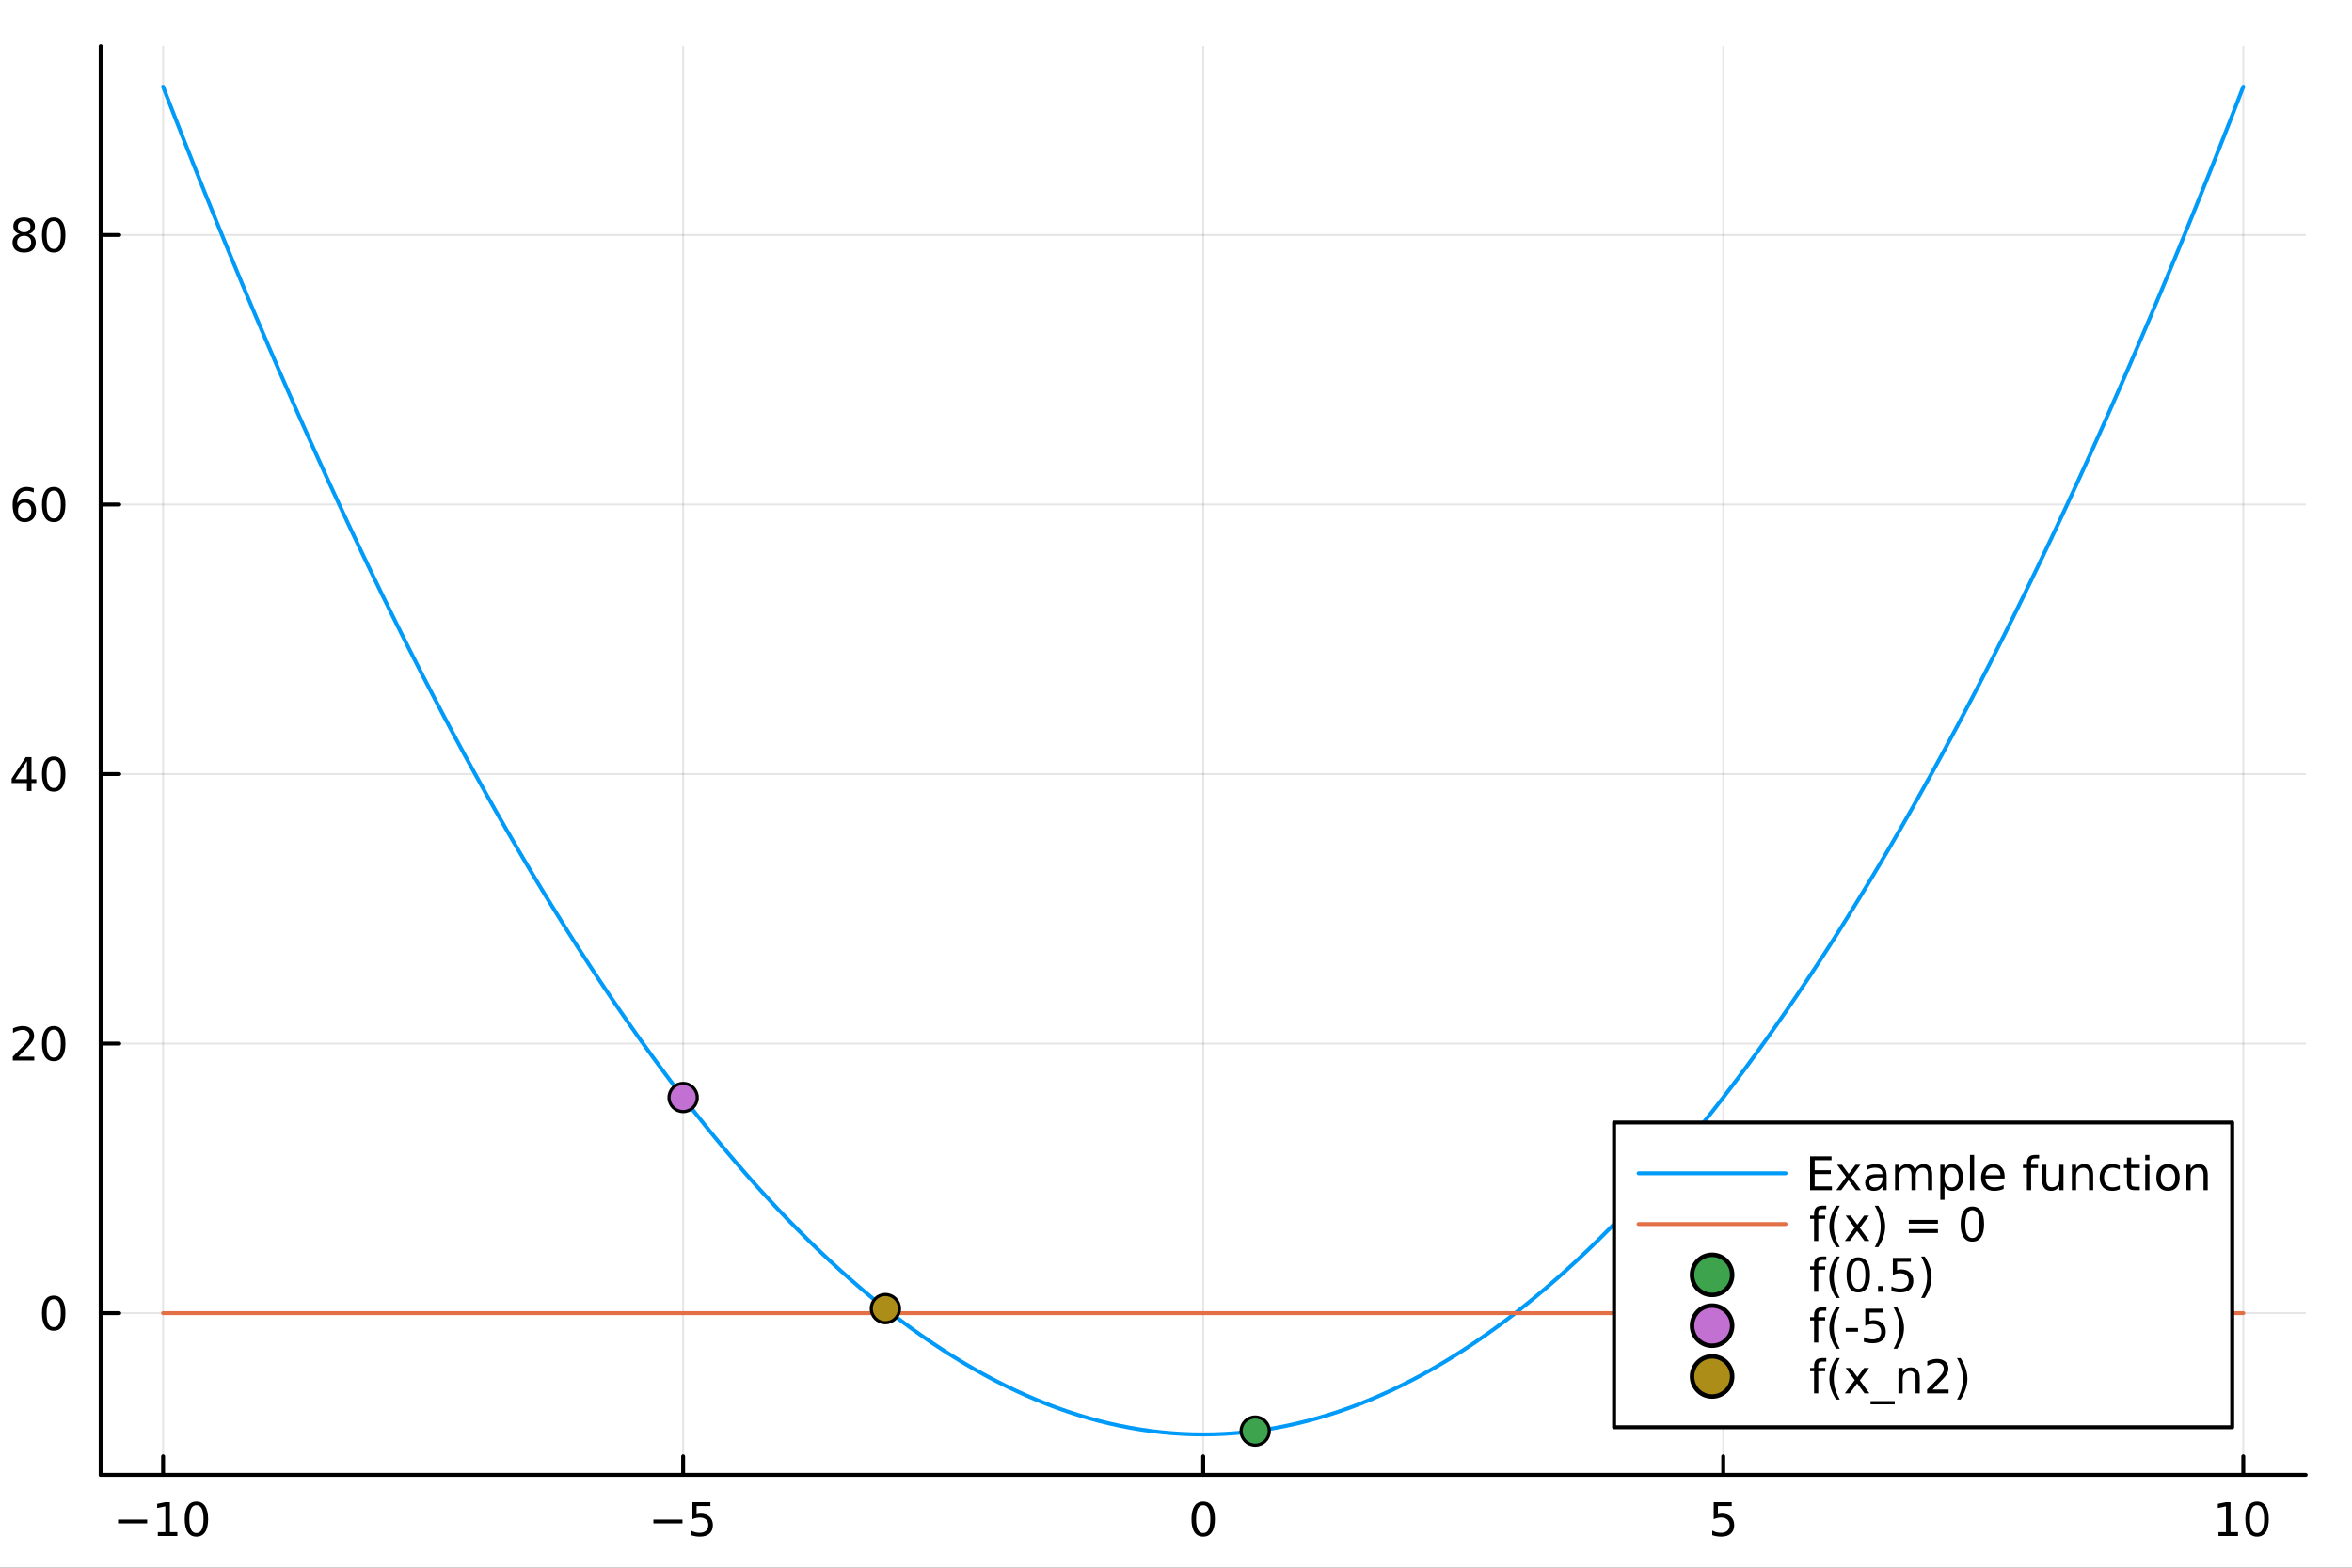 <?xml version="1.0" encoding="utf-8"?>
<svg xmlns="http://www.w3.org/2000/svg" xmlns:xlink="http://www.w3.org/1999/xlink" width="600" height="400" viewBox="0 0 2400 1600">
<rect x="0" y="0" width="2400" height="1600" fill="#333333" stroke="none"/>
<defs>
  <clipPath id="clip300">
    <rect x="0" y="0" width="2400" height="1600"/>
  </clipPath>
</defs>
<path clip-path="url(#clip300)" d="M0 1600 L2400 1600 L2400 0 L0 0  Z" fill="#ffffff" fill-rule="evenodd" fill-opacity="1"/>
<defs>
  <clipPath id="clip301">
    <rect x="480" y="0" width="1681" height="1600"/>
  </clipPath>
</defs>
<path clip-path="url(#clip300)" d="M102.74 1505.26 L2352.76 1505.26 L2352.76 47.244 L102.74 47.244  Z" fill="#ffffff" fill-rule="evenodd" fill-opacity="1"/>
<defs>
  <clipPath id="clip302">
    <rect x="102" y="47" width="2251" height="1459"/>
  </clipPath>
</defs>
<polyline clip-path="url(#clip302)" style="stroke:#000000; stroke-linecap:round; stroke-linejoin:round; stroke-width:2; stroke-opacity:0.1; fill:none" points="166.42,1505.26 166.42,47.244 "/>
<polyline clip-path="url(#clip302)" style="stroke:#000000; stroke-linecap:round; stroke-linejoin:round; stroke-width:2; stroke-opacity:0.1; fill:none" points="697.084,1505.26 697.084,47.244 "/>
<polyline clip-path="url(#clip302)" style="stroke:#000000; stroke-linecap:round; stroke-linejoin:round; stroke-width:2; stroke-opacity:0.1; fill:none" points="1227.75,1505.26 1227.75,47.244 "/>
<polyline clip-path="url(#clip302)" style="stroke:#000000; stroke-linecap:round; stroke-linejoin:round; stroke-width:2; stroke-opacity:0.1; fill:none" points="1758.41,1505.26 1758.41,47.244 "/>
<polyline clip-path="url(#clip302)" style="stroke:#000000; stroke-linecap:round; stroke-linejoin:round; stroke-width:2; stroke-opacity:0.1; fill:none" points="2289.08,1505.26 2289.08,47.244 "/>
<polyline clip-path="url(#clip300)" style="stroke:#000000; stroke-linecap:round; stroke-linejoin:round; stroke-width:4; stroke-opacity:1; fill:none" points="102.74,1505.26 2352.76,1505.26 "/>
<polyline clip-path="url(#clip300)" style="stroke:#000000; stroke-linecap:round; stroke-linejoin:round; stroke-width:4; stroke-opacity:1; fill:none" points="166.42,1505.26 166.42,1486.36 "/>
<polyline clip-path="url(#clip300)" style="stroke:#000000; stroke-linecap:round; stroke-linejoin:round; stroke-width:4; stroke-opacity:1; fill:none" points="697.084,1505.26 697.084,1486.36 "/>
<polyline clip-path="url(#clip300)" style="stroke:#000000; stroke-linecap:round; stroke-linejoin:round; stroke-width:4; stroke-opacity:1; fill:none" points="1227.75,1505.26 1227.75,1486.36 "/>
<polyline clip-path="url(#clip300)" style="stroke:#000000; stroke-linecap:round; stroke-linejoin:round; stroke-width:4; stroke-opacity:1; fill:none" points="1758.41,1505.26 1758.41,1486.36 "/>
<polyline clip-path="url(#clip300)" style="stroke:#000000; stroke-linecap:round; stroke-linejoin:round; stroke-width:4; stroke-opacity:1; fill:none" points="2289.08,1505.26 2289.08,1486.36 "/>
<path clip-path="url(#clip300)" d="M120.483 1550.83 L150.158 1550.83 L150.158 1554.77 L120.483 1554.77 L120.483 1550.83 Z" fill="#000000" fill-rule="nonzero" fill-opacity="1" /><path clip-path="url(#clip300)" d="M161.061 1563.72 L168.7 1563.72 L168.7 1537.36 L160.39 1539.03 L160.39 1534.77 L168.654 1533.1 L173.33 1533.1 L173.33 1563.72 L180.968 1563.72 L180.968 1567.66 L161.061 1567.66 L161.061 1563.72 Z" fill="#000000" fill-rule="nonzero" fill-opacity="1" /><path clip-path="url(#clip300)" d="M200.413 1536.18 Q196.802 1536.18 194.973 1539.74 Q193.167 1543.28 193.167 1550.41 Q193.167 1557.52 194.973 1561.09 Q196.802 1564.63 200.413 1564.63 Q204.047 1564.63 205.853 1561.09 Q207.681 1557.52 207.681 1550.41 Q207.681 1543.28 205.853 1539.74 Q204.047 1536.18 200.413 1536.18 M200.413 1532.47 Q206.223 1532.47 209.278 1537.08 Q212.357 1541.66 212.357 1550.41 Q212.357 1559.14 209.278 1563.75 Q206.223 1568.33 200.413 1568.33 Q194.603 1568.33 191.524 1563.75 Q188.468 1559.14 188.468 1550.41 Q188.468 1541.66 191.524 1537.08 Q194.603 1532.47 200.413 1532.47 Z" fill="#000000" fill-rule="nonzero" fill-opacity="1" /><path clip-path="url(#clip300)" d="M666.725 1550.83 L696.401 1550.83 L696.401 1554.77 L666.725 1554.77 L666.725 1550.83 Z" fill="#000000" fill-rule="nonzero" fill-opacity="1" /><path clip-path="url(#clip300)" d="M706.54 1533.1 L724.896 1533.1 L724.896 1537.04 L710.822 1537.04 L710.822 1545.51 Q711.841 1545.16 712.859 1545 Q713.878 1544.81 714.896 1544.81 Q720.683 1544.81 724.063 1547.98 Q727.443 1551.16 727.443 1556.57 Q727.443 1562.15 723.97 1565.25 Q720.498 1568.33 714.179 1568.33 Q712.003 1568.33 709.734 1567.96 Q707.489 1567.59 705.082 1566.85 L705.082 1562.15 Q707.165 1563.28 709.387 1563.84 Q711.609 1564.4 714.086 1564.4 Q718.091 1564.4 720.429 1562.29 Q722.767 1560.18 722.767 1556.57 Q722.767 1552.96 720.429 1550.85 Q718.091 1548.75 714.086 1548.75 Q712.211 1548.75 710.336 1549.16 Q708.484 1549.58 706.54 1550.46 L706.54 1533.1 Z" fill="#000000" fill-rule="nonzero" fill-opacity="1" /><path clip-path="url(#clip300)" d="M1227.75 1536.18 Q1224.14 1536.18 1222.31 1539.74 Q1220.5 1543.28 1220.5 1550.41 Q1220.5 1557.52 1222.31 1561.09 Q1224.14 1564.63 1227.75 1564.63 Q1231.38 1564.63 1233.19 1561.09 Q1235.02 1557.52 1235.02 1550.41 Q1235.02 1543.28 1233.19 1539.74 Q1231.38 1536.18 1227.75 1536.18 M1227.75 1532.47 Q1233.56 1532.47 1236.61 1537.08 Q1239.69 1541.66 1239.69 1550.41 Q1239.69 1559.14 1236.61 1563.75 Q1233.56 1568.33 1227.75 1568.33 Q1221.94 1568.33 1218.86 1563.75 Q1215.8 1559.14 1215.8 1550.41 Q1215.8 1541.66 1218.86 1537.08 Q1221.94 1532.47 1227.75 1532.47 Z" fill="#000000" fill-rule="nonzero" fill-opacity="1" /><path clip-path="url(#clip300)" d="M1748.69 1533.1 L1767.05 1533.1 L1767.05 1537.04 L1752.97 1537.04 L1752.97 1545.51 Q1753.99 1545.16 1755.01 1545 Q1756.03 1544.81 1757.05 1544.81 Q1762.83 1544.81 1766.21 1547.98 Q1769.59 1551.16 1769.59 1556.57 Q1769.59 1562.15 1766.12 1565.25 Q1762.65 1568.33 1756.33 1568.33 Q1754.15 1568.33 1751.88 1567.96 Q1749.64 1567.59 1747.23 1566.85 L1747.23 1562.15 Q1749.31 1563.28 1751.54 1563.84 Q1753.76 1564.4 1756.24 1564.4 Q1760.24 1564.4 1762.58 1562.29 Q1764.92 1560.18 1764.92 1556.57 Q1764.92 1552.96 1762.58 1550.85 Q1760.24 1548.75 1756.24 1548.75 Q1754.36 1548.75 1752.49 1549.16 Q1750.63 1549.58 1748.69 1550.46 L1748.69 1533.1 Z" fill="#000000" fill-rule="nonzero" fill-opacity="1" /><path clip-path="url(#clip300)" d="M2263.76 1563.72 L2271.4 1563.72 L2271.4 1537.36 L2263.09 1539.03 L2263.09 1534.77 L2271.36 1533.1 L2276.03 1533.1 L2276.03 1563.72 L2283.67 1563.72 L2283.67 1567.66 L2263.76 1567.66 L2263.76 1563.72 Z" fill="#000000" fill-rule="nonzero" fill-opacity="1" /><path clip-path="url(#clip300)" d="M2303.12 1536.18 Q2299.5 1536.18 2297.68 1539.74 Q2295.87 1543.28 2295.87 1550.41 Q2295.87 1557.52 2297.68 1561.09 Q2299.5 1564.63 2303.12 1564.63 Q2306.75 1564.63 2308.56 1561.09 Q2310.38 1557.52 2310.38 1550.41 Q2310.38 1543.28 2308.56 1539.74 Q2306.75 1536.18 2303.12 1536.18 M2303.12 1532.47 Q2308.93 1532.47 2311.98 1537.08 Q2315.06 1541.66 2315.06 1550.41 Q2315.06 1559.14 2311.98 1563.75 Q2308.93 1568.33 2303.12 1568.33 Q2297.31 1568.33 2294.23 1563.75 Q2291.17 1559.14 2291.17 1550.41 Q2291.17 1541.66 2294.23 1537.08 Q2297.31 1532.47 2303.12 1532.47 Z" fill="#000000" fill-rule="nonzero" fill-opacity="1" /><path clip-path="url(#clip300)" d="M1128.52 1614.48 L1115.63 1631.82 L1129.19 1650.12 L1122.28 1650.12 L1111.91 1636.12 L1101.53 1650.12 L1094.63 1650.12 L1108.47 1631.47 L1095.8 1614.48 L1102.71 1614.48 L1112.16 1627.18 L1121.62 1614.48 L1128.52 1614.48 Z" fill="#000000" fill-rule="nonzero" fill-opacity="1" /><path clip-path="url(#clip300)" d="M1153.99 1614.48 L1160.19 1614.48 L1171.33 1644.39 L1182.47 1614.48 L1188.68 1614.48 L1175.31 1650.12 L1167.35 1650.12 L1153.99 1614.48 Z" fill="#000000" fill-rule="nonzero" fill-opacity="1" /><path clip-path="url(#clip300)" d="M1212.96 1632.2 Q1205.87 1632.2 1203.13 1633.83 Q1200.39 1635.45 1200.39 1639.37 Q1200.39 1642.48 1202.43 1644.33 Q1204.5 1646.15 1208.03 1646.15 Q1212.9 1646.15 1215.83 1642.71 Q1218.79 1639.24 1218.79 1633.51 L1218.79 1632.2 L1212.96 1632.2 M1224.64 1629.79 L1224.64 1650.12 L1218.79 1650.12 L1218.79 1644.71 Q1216.78 1647.96 1213.79 1649.52 Q1210.8 1651.05 1206.47 1651.05 Q1201 1651.05 1197.75 1647.99 Q1194.53 1644.9 1194.53 1639.75 Q1194.53 1633.73 1198.55 1630.68 Q1202.59 1627.62 1210.58 1627.62 L1218.79 1627.62 L1218.79 1627.05 Q1218.79 1623.01 1216.11 1620.81 Q1213.47 1618.58 1208.67 1618.58 Q1205.61 1618.58 1202.71 1619.31 Q1199.82 1620.05 1197.14 1621.51 L1197.14 1616.1 Q1200.36 1614.86 1203.38 1614.25 Q1206.41 1613.62 1209.27 1613.62 Q1217.01 1613.62 1220.83 1617.63 Q1224.64 1621.64 1224.64 1629.79 Z" fill="#000000" fill-rule="nonzero" fill-opacity="1" /><path clip-path="url(#clip300)" d="M1236.71 1600.6 L1242.56 1600.6 L1242.56 1650.12 L1236.71 1650.12 L1236.71 1600.6 Z" fill="#000000" fill-rule="nonzero" fill-opacity="1" /><path clip-path="url(#clip300)" d="M1254.21 1636.06 L1254.21 1614.48 L1260.07 1614.48 L1260.07 1635.83 Q1260.07 1640.89 1262.04 1643.44 Q1264.02 1645.95 1267.96 1645.95 Q1272.71 1645.95 1275.44 1642.93 Q1278.21 1639.91 1278.21 1634.69 L1278.21 1614.48 L1284.07 1614.48 L1284.07 1650.12 L1278.21 1650.12 L1278.21 1644.65 Q1276.08 1647.9 1273.25 1649.49 Q1270.45 1651.05 1266.72 1651.05 Q1260.58 1651.05 1257.4 1647.23 Q1254.21 1643.41 1254.21 1636.06 M1268.95 1613.62 L1268.95 1613.62 Z" fill="#000000" fill-rule="nonzero" fill-opacity="1" /><path clip-path="url(#clip300)" d="M1326.62 1630.84 L1326.62 1633.7 L1299.7 1633.7 Q1300.08 1639.75 1303.32 1642.93 Q1306.6 1646.08 1312.43 1646.08 Q1315.8 1646.08 1318.95 1645.25 Q1322.14 1644.43 1325.25 1642.77 L1325.25 1648.31 Q1322.1 1649.65 1318.79 1650.35 Q1315.48 1651.05 1312.08 1651.05 Q1303.55 1651.05 1298.55 1646.08 Q1293.59 1641.12 1293.59 1632.65 Q1293.59 1623.9 1298.3 1618.77 Q1303.04 1613.62 1311.06 1613.62 Q1318.25 1613.62 1322.42 1618.26 Q1326.62 1622.88 1326.62 1630.84 M1320.77 1629.12 Q1320.7 1624.31 1318.06 1621.45 Q1315.45 1618.58 1311.12 1618.58 Q1306.22 1618.58 1303.26 1621.35 Q1300.33 1624.12 1299.89 1629.15 L1320.77 1629.12 Z" fill="#000000" fill-rule="nonzero" fill-opacity="1" /><path clip-path="url(#clip300)" d="M1358.96 1615.53 L1358.96 1621.06 Q1356.48 1619.79 1353.8 1619.15 Q1351.13 1618.52 1348.27 1618.52 Q1343.91 1618.52 1341.71 1619.85 Q1339.55 1621.19 1339.55 1623.87 Q1339.55 1625.9 1341.11 1627.08 Q1342.66 1628.23 1347.38 1629.28 L1349.38 1629.72 Q1355.62 1631.06 1358.23 1633.51 Q1360.87 1635.93 1360.87 1640.29 Q1360.87 1645.25 1356.92 1648.15 Q1353.01 1651.05 1346.13 1651.05 Q1343.27 1651.05 1340.15 1650.47 Q1337.06 1649.93 1333.63 1648.82 L1333.63 1642.77 Q1336.87 1644.46 1340.02 1645.32 Q1343.17 1646.15 1346.26 1646.15 Q1350.4 1646.15 1352.63 1644.74 Q1354.86 1643.31 1354.86 1640.73 Q1354.86 1638.35 1353.23 1637.07 Q1351.64 1635.8 1346.2 1634.62 L1344.16 1634.15 Q1338.72 1633 1336.3 1630.64 Q1333.88 1628.26 1333.88 1624.12 Q1333.88 1619.09 1337.45 1616.35 Q1341.01 1613.62 1347.57 1613.62 Q1350.81 1613.62 1353.68 1614.09 Q1356.54 1614.57 1358.96 1615.53 Z" fill="#000000" fill-rule="nonzero" fill-opacity="1" /><polyline clip-path="url(#clip302)" style="stroke:#000000; stroke-linecap:round; stroke-linejoin:round; stroke-width:2; stroke-opacity:0.1; fill:none" points="102.74,1340.2 2352.76,1340.2 "/>
<polyline clip-path="url(#clip302)" style="stroke:#000000; stroke-linecap:round; stroke-linejoin:round; stroke-width:2; stroke-opacity:0.1; fill:none" points="102.74,1065.1 2352.76,1065.1 "/>
<polyline clip-path="url(#clip302)" style="stroke:#000000; stroke-linecap:round; stroke-linejoin:round; stroke-width:2; stroke-opacity:0.1; fill:none" points="102.74,790.007 2352.76,790.007 "/>
<polyline clip-path="url(#clip302)" style="stroke:#000000; stroke-linecap:round; stroke-linejoin:round; stroke-width:2; stroke-opacity:0.1; fill:none" points="102.74,514.91 2352.76,514.91 "/>
<polyline clip-path="url(#clip302)" style="stroke:#000000; stroke-linecap:round; stroke-linejoin:round; stroke-width:2; stroke-opacity:0.1; fill:none" points="102.74,239.812 2352.76,239.812 "/>
<polyline clip-path="url(#clip300)" style="stroke:#000000; stroke-linecap:round; stroke-linejoin:round; stroke-width:4; stroke-opacity:1; fill:none" points="102.74,1505.26 102.74,47.244 "/>
<polyline clip-path="url(#clip300)" style="stroke:#000000; stroke-linecap:round; stroke-linejoin:round; stroke-width:4; stroke-opacity:1; fill:none" points="102.74,1340.2 121.638,1340.2 "/>
<polyline clip-path="url(#clip300)" style="stroke:#000000; stroke-linecap:round; stroke-linejoin:round; stroke-width:4; stroke-opacity:1; fill:none" points="102.74,1065.1 121.638,1065.1 "/>
<polyline clip-path="url(#clip300)" style="stroke:#000000; stroke-linecap:round; stroke-linejoin:round; stroke-width:4; stroke-opacity:1; fill:none" points="102.74,790.007 121.638,790.007 "/>
<polyline clip-path="url(#clip300)" style="stroke:#000000; stroke-linecap:round; stroke-linejoin:round; stroke-width:4; stroke-opacity:1; fill:none" points="102.74,514.91 121.638,514.91 "/>
<polyline clip-path="url(#clip300)" style="stroke:#000000; stroke-linecap:round; stroke-linejoin:round; stroke-width:4; stroke-opacity:1; fill:none" points="102.74,239.812 121.638,239.812 "/>
<path clip-path="url(#clip300)" d="M54.796 1326 Q51.185 1326 49.356 1329.56 Q47.55 1333.11 47.55 1340.24 Q47.55 1347.34 49.356 1350.91 Q51.185 1354.45 54.796 1354.45 Q58.43 1354.45 60.236 1350.91 Q62.064 1347.34 62.064 1340.24 Q62.064 1333.11 60.236 1329.56 Q58.43 1326 54.796 1326 M54.796 1322.3 Q60.606 1322.3 63.661 1326.9 Q66.74 1331.49 66.74 1340.24 Q66.74 1348.96 63.661 1353.57 Q60.606 1358.15 54.796 1358.15 Q48.986 1358.15 45.907 1353.57 Q42.851 1348.96 42.851 1340.24 Q42.851 1331.49 45.907 1326.9 Q48.986 1322.3 54.796 1322.3 Z" fill="#000000" fill-rule="nonzero" fill-opacity="1" /><path clip-path="url(#clip300)" d="M18.662 1078.45 L34.981 1078.45 L34.981 1082.38 L13.037 1082.38 L13.037 1078.45 Q15.699 1075.69 20.282 1071.06 Q24.889 1066.41 26.069 1065.07 Q28.314 1062.55 29.194 1060.81 Q30.097 1059.05 30.097 1057.36 Q30.097 1054.61 28.152 1052.87 Q26.231 1051.13 23.129 1051.13 Q20.93 1051.13 18.477 1051.9 Q16.046 1052.66 13.268 1054.21 L13.268 1049.49 Q16.092 1048.36 18.546 1047.78 Q21 1047.2 23.037 1047.2 Q28.407 1047.2 31.602 1049.88 Q34.796 1052.57 34.796 1057.06 Q34.796 1059.19 33.986 1061.11 Q33.199 1063.01 31.092 1065.6 Q30.514 1066.27 27.412 1069.49 Q24.31 1072.69 18.662 1078.45 Z" fill="#000000" fill-rule="nonzero" fill-opacity="1" /><path clip-path="url(#clip300)" d="M54.796 1050.9 Q51.185 1050.9 49.356 1054.47 Q47.55 1058.01 47.55 1065.14 Q47.55 1072.25 49.356 1075.81 Q51.185 1079.35 54.796 1079.35 Q58.43 1079.35 60.236 1075.81 Q62.064 1072.25 62.064 1065.14 Q62.064 1058.01 60.236 1054.47 Q58.43 1050.9 54.796 1050.9 M54.796 1047.2 Q60.606 1047.2 63.661 1051.81 Q66.74 1056.39 66.74 1065.14 Q66.74 1073.87 63.661 1078.47 Q60.606 1083.06 54.796 1083.06 Q48.986 1083.06 45.907 1078.47 Q42.851 1073.87 42.851 1065.14 Q42.851 1056.39 45.907 1051.81 Q48.986 1047.2 54.796 1047.2 Z" fill="#000000" fill-rule="nonzero" fill-opacity="1" /><path clip-path="url(#clip300)" d="M27.481 776.801 L15.676 795.25 L27.481 795.25 L27.481 776.801 M26.254 772.727 L32.134 772.727 L32.134 795.25 L37.064 795.25 L37.064 799.139 L32.134 799.139 L32.134 807.287 L27.481 807.287 L27.481 799.139 L11.879 799.139 L11.879 794.625 L26.254 772.727 Z" fill="#000000" fill-rule="nonzero" fill-opacity="1" /><path clip-path="url(#clip300)" d="M54.796 775.806 Q51.185 775.806 49.356 779.37 Q47.55 782.912 47.55 790.042 Q47.55 797.148 49.356 800.713 Q51.185 804.254 54.796 804.254 Q58.43 804.254 60.236 800.713 Q62.064 797.148 62.064 790.042 Q62.064 782.912 60.236 779.37 Q58.43 775.806 54.796 775.806 M54.796 772.102 Q60.606 772.102 63.661 776.708 Q66.74 781.292 66.74 790.042 Q66.74 798.768 63.661 803.375 Q60.606 807.958 54.796 807.958 Q48.986 807.958 45.907 803.375 Q42.851 798.768 42.851 790.042 Q42.851 781.292 45.907 776.708 Q48.986 772.102 54.796 772.102 Z" fill="#000000" fill-rule="nonzero" fill-opacity="1" /><path clip-path="url(#clip300)" d="M25.213 513.046 Q22.064 513.046 20.213 515.199 Q18.384 517.352 18.384 521.102 Q18.384 524.828 20.213 527.004 Q22.064 529.157 25.213 529.157 Q28.361 529.157 30.189 527.004 Q32.041 524.828 32.041 521.102 Q32.041 517.352 30.189 515.199 Q28.361 513.046 25.213 513.046 M34.495 498.393 L34.495 502.653 Q32.736 501.819 30.93 501.38 Q29.148 500.94 27.389 500.94 Q22.759 500.94 20.305 504.065 Q17.875 507.19 17.527 513.509 Q18.893 511.495 20.953 510.43 Q23.014 509.342 25.49 509.342 Q30.699 509.342 33.708 512.514 Q36.74 515.662 36.74 521.102 Q36.74 526.426 33.592 529.643 Q30.444 532.861 25.213 532.861 Q19.217 532.861 16.046 528.278 Q12.875 523.671 12.875 514.944 Q12.875 506.75 16.764 501.889 Q20.652 497.005 27.203 497.005 Q28.963 497.005 30.745 497.352 Q32.55 497.699 34.495 498.393 Z" fill="#000000" fill-rule="nonzero" fill-opacity="1" /><path clip-path="url(#clip300)" d="M54.796 500.708 Q51.185 500.708 49.356 504.273 Q47.55 507.815 47.55 514.944 Q47.55 522.051 49.356 525.615 Q51.185 529.157 54.796 529.157 Q58.43 529.157 60.236 525.615 Q62.064 522.051 62.064 514.944 Q62.064 507.815 60.236 504.273 Q58.43 500.708 54.796 500.708 M54.796 497.005 Q60.606 497.005 63.661 501.611 Q66.74 506.194 66.74 514.944 Q66.74 523.671 63.661 528.278 Q60.606 532.861 54.796 532.861 Q48.986 532.861 45.907 528.278 Q42.851 523.671 42.851 514.944 Q42.851 506.194 45.907 501.611 Q48.986 497.005 54.796 497.005 Z" fill="#000000" fill-rule="nonzero" fill-opacity="1" /><path clip-path="url(#clip300)" d="M24.634 240.68 Q21.301 240.68 19.379 242.463 Q17.481 244.245 17.481 247.37 Q17.481 250.495 19.379 252.277 Q21.301 254.06 24.634 254.06 Q27.967 254.06 29.889 252.277 Q31.81 250.472 31.81 247.37 Q31.81 244.245 29.889 242.463 Q27.99 240.68 24.634 240.68 M19.958 238.69 Q16.949 237.949 15.259 235.889 Q13.592 233.828 13.592 230.866 Q13.592 226.722 16.532 224.315 Q19.495 221.907 24.634 221.907 Q29.796 221.907 32.736 224.315 Q35.675 226.722 35.675 230.866 Q35.675 233.828 33.986 235.889 Q32.319 237.949 29.333 238.69 Q32.713 239.477 34.588 241.768 Q36.486 244.06 36.486 247.37 Q36.486 252.393 33.407 255.078 Q30.352 257.764 24.634 257.764 Q18.916 257.764 15.838 255.078 Q12.782 252.393 12.782 247.37 Q12.782 244.06 14.68 241.768 Q16.578 239.477 19.958 238.69 M18.245 231.305 Q18.245 233.99 19.912 235.495 Q21.602 237 24.634 237 Q27.643 237 29.333 235.495 Q31.046 233.99 31.046 231.305 Q31.046 228.62 29.333 227.116 Q27.643 225.611 24.634 225.611 Q21.602 225.611 19.912 227.116 Q18.245 228.62 18.245 231.305 Z" fill="#000000" fill-rule="nonzero" fill-opacity="1" /><path clip-path="url(#clip300)" d="M54.796 225.611 Q51.185 225.611 49.356 229.176 Q47.55 232.717 47.55 239.847 Q47.55 246.953 49.356 250.518 Q51.185 254.06 54.796 254.06 Q58.43 254.06 60.236 250.518 Q62.064 246.953 62.064 239.847 Q62.064 232.717 60.236 229.176 Q58.43 225.611 54.796 225.611 M54.796 221.907 Q60.606 221.907 63.661 226.514 Q66.74 231.097 66.74 239.847 Q66.74 248.574 63.661 253.18 Q60.606 257.764 54.796 257.764 Q48.986 257.764 45.907 253.18 Q42.851 248.574 42.851 239.847 Q42.851 231.097 45.907 226.514 Q48.986 221.907 54.796 221.907 Z" fill="#000000" fill-rule="nonzero" fill-opacity="1" /><path clip-path="url(#clip300)" d="M-87.902 806.203 L-83.032 806.203 L-83.032 811.804 Q-83.032 814.955 -81.759 816.197 Q-80.486 817.406 -77.176 817.406 L-74.025 817.406 L-74.025 807.762 L-69.473 807.762 L-69.473 817.406 L-38.377 817.406 L-38.377 823.295 L-69.473 823.295 L-69.473 828.896 L-74.025 828.896 L-74.025 823.295 L-76.507 823.295 Q-82.459 823.295 -85.165 820.525 Q-87.902 817.756 -87.902 811.741 L-87.902 806.203 Z" fill="#000000" fill-rule="nonzero" fill-opacity="1" /><path clip-path="url(#clip300)" d="M-87.838 787.233 Q-80.518 791.498 -73.356 793.567 Q-66.195 795.636 -58.842 795.636 Q-51.49 795.636 -44.265 793.567 Q-37.072 791.466 -29.783 787.233 L-29.783 792.325 Q-37.263 797.1 -44.488 799.487 Q-51.713 801.842 -58.842 801.842 Q-65.94 801.842 -73.133 799.487 Q-80.327 797.131 -87.838 792.325 L-87.838 787.233 Z" fill="#000000" fill-rule="nonzero" fill-opacity="1" /><path clip-path="url(#clip300)" d="M-74.025 746.238 L-56.678 759.128 L-38.377 745.569 L-38.377 752.476 L-52.381 762.852 L-38.377 773.228 L-38.377 780.135 L-57.028 766.29 L-74.025 778.957 L-74.025 772.051 L-61.325 762.598 L-74.025 753.144 L-74.025 746.238 Z" fill="#000000" fill-rule="nonzero" fill-opacity="1" /><path clip-path="url(#clip300)" d="M-87.838 738.217 L-87.838 733.124 Q-80.327 728.35 -73.133 725.995 Q-65.94 723.608 -58.842 723.608 Q-51.713 723.608 -44.488 725.995 Q-37.263 728.35 -29.783 733.124 L-29.783 738.217 Q-37.072 733.984 -44.265 731.915 Q-51.49 729.814 -58.842 729.814 Q-66.195 729.814 -73.356 731.915 Q-80.518 733.984 -87.838 738.217 Z" fill="#000000" fill-rule="nonzero" fill-opacity="1" /><polyline clip-path="url(#clip302)" style="stroke:#009af9; stroke-linecap:round; stroke-linejoin:round; stroke-width:4; stroke-opacity:1; fill:none" points="166.42,88.509 177.033,115.881 187.646,142.978 198.26,169.8 208.873,196.347 219.486,222.619 230.1,248.615 240.713,274.337 251.326,299.783 261.939,324.955 272.553,349.851 283.166,374.472 293.779,398.818 304.393,422.889 315.006,446.685 325.619,470.206 336.232,493.452 346.846,516.423 357.459,539.118 368.072,561.539 378.685,583.684 389.299,605.554 399.912,627.149 410.525,648.469 421.139,669.514 431.752,690.284 442.365,710.779 452.978,730.998 463.592,750.943 474.205,770.612 484.818,790.007 495.432,809.126 506.045,827.97 516.658,846.539 527.271,864.833 537.885,882.852 548.498,900.596 559.111,918.065 569.725,935.258 580.338,952.177 590.951,968.82 601.564,985.188 612.178,1001.28 622.791,1017.1 633.404,1032.64 644.018,1047.91 654.631,1062.9 665.244,1077.62 675.857,1092.06 686.471,1106.23 697.084,1120.12 707.697,1133.74 718.311,1147.08 728.924,1160.15 739.537,1172.94 750.15,1185.46 760.764,1197.7 771.377,1209.67 781.99,1221.36 792.603,1232.78 803.217,1243.92 813.83,1254.78 824.443,1265.37 835.057,1275.69 845.67,1285.73 856.283,1295.5 866.896,1304.99 877.51,1314.2 888.123,1323.15 898.736,1331.81 909.35,1340.2 919.963,1348.32 930.576,1356.16 941.189,1363.72 951.803,1371.01 962.416,1378.03 973.029,1384.77 983.643,1391.23 994.256,1397.42 1004.87,1403.34 1015.48,1408.98 1026.1,1414.34 1036.71,1419.43 1047.32,1424.24 1057.94,1428.78 1068.55,1433.05 1079.16,1437.04 1089.78,1440.75 1100.39,1444.19 1111,1447.35 1121.62,1450.24 1132.23,1452.85 1142.84,1455.19 1153.46,1457.26 1164.07,1459.04 1174.68,1460.56 1185.29,1461.79 1195.91,1462.76 1206.52,1463.45 1217.13,1463.86 1227.75,1464 1238.36,1463.86 1248.97,1463.45 1259.59,1462.76 1270.2,1461.79 1280.81,1460.56 1291.43,1459.04 1302.04,1457.26 1312.65,1455.19 1323.27,1452.85 1333.88,1450.24 1344.49,1447.35 1355.11,1444.19 1365.72,1440.75 1376.33,1437.04 1386.95,1433.05 1397.56,1428.78 1408.17,1424.24 1418.79,1419.43 1429.4,1414.34 1440.01,1408.98 1450.63,1403.34 1461.24,1397.42 1471.85,1391.23 1482.47,1384.77 1493.08,1378.03 1503.69,1371.01 1514.31,1363.72 1524.92,1356.16 1535.53,1348.32 1546.15,1340.2 1556.76,1331.81 1567.37,1323.15 1577.99,1314.2 1588.6,1304.99 1599.21,1295.5 1609.83,1285.73 1620.44,1275.69 1631.05,1265.37 1641.67,1254.78 1652.28,1243.92 1662.89,1232.78 1673.51,1221.36 1684.12,1209.67 1694.73,1197.7 1705.35,1185.46 1715.96,1172.94 1726.57,1160.15 1737.19,1147.08 1747.8,1133.74 1758.41,1120.12 1769.03,1106.23 1779.64,1092.06 1790.25,1077.62 1800.87,1062.9 1811.48,1047.91 1822.09,1032.64 1832.71,1017.1 1843.32,1001.28 1853.93,985.188 1864.54,968.82 1875.16,952.177 1885.77,935.258 1896.38,918.065 1907,900.596 1917.61,882.852 1928.22,864.833 1938.84,846.539 1949.45,827.97 1960.06,809.126 1970.68,790.007 1981.29,770.612 1991.9,750.943 2002.52,730.998 2013.13,710.779 2023.74,690.284 2034.36,669.514 2044.97,648.469 2055.58,627.149 2066.2,605.554 2076.81,583.684 2087.42,561.539 2098.04,539.118 2108.65,516.423 2119.26,493.452 2129.88,470.206 2140.49,446.685 2151.1,422.889 2161.72,398.818 2172.33,374.472 2182.94,349.851 2193.56,324.955 2204.17,299.783 2214.78,274.337 2225.4,248.615 2236.01,222.619 2246.62,196.347 2257.24,169.8 2267.85,142.978 2278.46,115.881 2289.08,88.509 "/>
<polyline clip-path="url(#clip302)" style="stroke:#e26f46; stroke-linecap:round; stroke-linejoin:round; stroke-width:4; stroke-opacity:1; fill:none" points="166.42,1340.2 2289.08,1340.2 "/>
<circle clip-path="url(#clip302)" cx="1280.81" cy="1460.56" r="14.4" fill="#3da44d" fill-rule="evenodd" fill-opacity="1" stroke="#000000" stroke-opacity="1" stroke-width="3.2"/>
<circle clip-path="url(#clip302)" cx="697.084" cy="1120.12" r="14.4" fill="#c271d2" fill-rule="evenodd" fill-opacity="1" stroke="#000000" stroke-opacity="1" stroke-width="3.2"/>
<circle clip-path="url(#clip302)" cx="903.453" cy="1335.57" r="14.4" fill="#ac8d18" fill-rule="evenodd" fill-opacity="1" stroke="#000000" stroke-opacity="1" stroke-width="3.2"/>
<path clip-path="url(#clip300)" d="M1647.04 1456.66 L2277.76 1456.66 L2277.76 1145.62 L1647.04 1145.62  Z" fill="#ffffff" fill-rule="evenodd" fill-opacity="1"/>
<polyline clip-path="url(#clip300)" style="stroke:#000000; stroke-linecap:round; stroke-linejoin:round; stroke-width:4; stroke-opacity:1; fill:none" points="1647.04,1456.66 2277.76,1456.66 2277.76,1145.62 1647.04,1145.62 1647.04,1456.66 "/>
<polyline clip-path="url(#clip300)" style="stroke:#009af9; stroke-linecap:round; stroke-linejoin:round; stroke-width:4; stroke-opacity:1; fill:none" points="1672.04,1197.46 1822.04,1197.46 "/>
<path clip-path="url(#clip300)" d="M1847.04 1180.18 L1868.89 1180.18 L1868.89 1184.11 L1851.72 1184.11 L1851.72 1194.35 L1868.17 1194.35 L1868.17 1198.28 L1851.72 1198.28 L1851.72 1210.8 L1869.31 1210.8 L1869.31 1214.74 L1847.04 1214.74 L1847.04 1180.18 Z" fill="#000000" fill-rule="nonzero" fill-opacity="1" /><path clip-path="url(#clip300)" d="M1898.36 1188.81 L1888.98 1201.43 L1898.85 1214.74 L1893.82 1214.74 L1886.28 1204.55 L1878.73 1214.74 L1873.71 1214.74 L1883.78 1201.17 L1874.56 1188.81 L1879.59 1188.81 L1886.46 1198.05 L1893.34 1188.81 L1898.36 1188.81 Z" fill="#000000" fill-rule="nonzero" fill-opacity="1" /><path clip-path="url(#clip300)" d="M1916.65 1201.71 Q1911.48 1201.71 1909.49 1202.89 Q1907.5 1204.07 1907.5 1206.92 Q1907.5 1209.18 1908.98 1210.53 Q1910.49 1211.85 1913.06 1211.85 Q1916.6 1211.85 1918.73 1209.35 Q1920.88 1206.82 1920.88 1202.66 L1920.88 1201.71 L1916.65 1201.71 M1925.14 1199.95 L1925.14 1214.74 L1920.88 1214.74 L1920.88 1210.8 Q1919.42 1213.17 1917.25 1214.3 Q1915.07 1215.41 1911.92 1215.41 Q1907.94 1215.41 1905.58 1213.19 Q1903.24 1210.94 1903.24 1207.19 Q1903.24 1202.82 1906.16 1200.6 Q1909.1 1198.37 1914.91 1198.37 L1920.88 1198.37 L1920.88 1197.96 Q1920.88 1195.02 1918.94 1193.42 Q1917.02 1191.8 1913.52 1191.8 Q1911.3 1191.8 1909.19 1192.33 Q1907.09 1192.86 1905.14 1193.93 L1905.14 1189.99 Q1907.48 1189.09 1909.68 1188.65 Q1911.88 1188.19 1913.96 1188.19 Q1919.59 1188.19 1922.36 1191.11 Q1925.14 1194.02 1925.14 1199.95 Z" fill="#000000" fill-rule="nonzero" fill-opacity="1" /><path clip-path="url(#clip300)" d="M1954.1 1193.79 Q1955.7 1190.92 1957.92 1189.55 Q1960.14 1188.19 1963.15 1188.19 Q1967.2 1188.19 1969.4 1191.04 Q1971.6 1193.86 1971.6 1199.09 L1971.6 1214.74 L1967.32 1214.74 L1967.32 1199.23 Q1967.32 1195.5 1966 1193.7 Q1964.68 1191.89 1961.97 1191.89 Q1958.66 1191.89 1956.74 1194.09 Q1954.82 1196.29 1954.82 1200.09 L1954.82 1214.74 L1950.53 1214.74 L1950.53 1199.23 Q1950.53 1195.48 1949.22 1193.7 Q1947.9 1191.89 1945.14 1191.89 Q1941.88 1191.89 1939.96 1194.11 Q1938.03 1196.31 1938.03 1200.09 L1938.03 1214.74 L1933.75 1214.74 L1933.75 1188.81 L1938.03 1188.81 L1938.03 1192.84 Q1939.49 1190.46 1941.53 1189.32 Q1943.57 1188.19 1946.37 1188.19 Q1949.19 1188.19 1951.16 1189.62 Q1953.15 1191.06 1954.1 1193.79 Z" fill="#000000" fill-rule="nonzero" fill-opacity="1" /><path clip-path="url(#clip300)" d="M1984.21 1210.85 L1984.21 1224.6 L1979.93 1224.6 L1979.93 1188.81 L1984.21 1188.81 L1984.21 1192.75 Q1985.56 1190.43 1987.59 1189.32 Q1989.65 1188.19 1992.5 1188.19 Q1997.22 1188.19 2000.16 1191.94 Q2003.13 1195.69 2003.13 1201.8 Q2003.13 1207.91 2000.16 1211.66 Q1997.22 1215.41 1992.5 1215.41 Q1989.65 1215.41 1987.59 1214.3 Q1985.56 1213.17 1984.21 1210.85 M1998.71 1201.8 Q1998.71 1197.1 1996.76 1194.44 Q1994.84 1191.75 1991.46 1191.75 Q1988.08 1191.75 1986.14 1194.44 Q1984.21 1197.1 1984.21 1201.8 Q1984.21 1206.5 1986.14 1209.18 Q1988.08 1211.85 1991.46 1211.85 Q1994.84 1211.85 1996.76 1209.18 Q1998.71 1206.5 1998.71 1201.8 Z" fill="#000000" fill-rule="nonzero" fill-opacity="1" /><path clip-path="url(#clip300)" d="M2010.19 1178.72 L2014.45 1178.72 L2014.45 1214.74 L2010.19 1214.74 L2010.19 1178.72 Z" fill="#000000" fill-rule="nonzero" fill-opacity="1" /><path clip-path="url(#clip300)" d="M2045.53 1200.71 L2045.53 1202.79 L2025.95 1202.79 Q2026.23 1207.19 2028.59 1209.51 Q2030.97 1211.8 2035.21 1211.8 Q2037.66 1211.8 2039.96 1211.2 Q2042.27 1210.6 2044.54 1209.39 L2044.54 1213.42 Q2042.25 1214.39 2039.84 1214.9 Q2037.43 1215.41 2034.96 1215.41 Q2028.75 1215.41 2025.12 1211.8 Q2021.51 1208.19 2021.51 1202.03 Q2021.51 1195.67 2024.93 1191.94 Q2028.38 1188.19 2034.21 1188.19 Q2039.45 1188.19 2042.48 1191.57 Q2045.53 1194.92 2045.53 1200.71 M2041.27 1199.46 Q2041.23 1195.97 2039.31 1193.88 Q2037.41 1191.8 2034.26 1191.8 Q2030.7 1191.8 2028.54 1193.81 Q2026.41 1195.83 2026.09 1199.48 L2041.27 1199.46 Z" fill="#000000" fill-rule="nonzero" fill-opacity="1" /><path clip-path="url(#clip300)" d="M2080.72 1178.72 L2080.72 1182.26 L2076.65 1182.26 Q2074.35 1182.26 2073.45 1183.19 Q2072.57 1184.11 2072.57 1186.52 L2072.57 1188.81 L2079.58 1188.81 L2079.58 1192.12 L2072.57 1192.12 L2072.57 1214.74 L2068.29 1214.74 L2068.29 1192.12 L2064.21 1192.12 L2064.21 1188.81 L2068.29 1188.81 L2068.29 1187.01 Q2068.29 1182.68 2070.3 1180.71 Q2072.32 1178.72 2076.69 1178.72 L2080.72 1178.72 Z" fill="#000000" fill-rule="nonzero" fill-opacity="1" /><path clip-path="url(#clip300)" d="M2083.84 1204.51 L2083.84 1188.81 L2088.1 1188.81 L2088.1 1204.35 Q2088.1 1208.03 2089.54 1209.88 Q2090.97 1211.71 2093.84 1211.71 Q2097.29 1211.71 2099.28 1209.51 Q2101.3 1207.31 2101.3 1203.51 L2101.3 1188.81 L2105.56 1188.81 L2105.56 1214.74 L2101.3 1214.74 L2101.3 1210.76 Q2099.75 1213.12 2097.69 1214.28 Q2095.65 1215.41 2092.94 1215.41 Q2088.47 1215.41 2086.16 1212.63 Q2083.84 1209.86 2083.84 1204.51 M2094.56 1188.19 L2094.56 1188.19 Z" fill="#000000" fill-rule="nonzero" fill-opacity="1" /><path clip-path="url(#clip300)" d="M2135.88 1199.09 L2135.88 1214.74 L2131.62 1214.74 L2131.62 1199.23 Q2131.62 1195.55 2130.19 1193.72 Q2128.75 1191.89 2125.88 1191.89 Q2122.43 1191.89 2120.44 1194.09 Q2118.45 1196.29 2118.45 1200.09 L2118.45 1214.74 L2114.17 1214.74 L2114.17 1188.81 L2118.45 1188.81 L2118.45 1192.84 Q2119.98 1190.5 2122.04 1189.35 Q2124.12 1188.19 2126.83 1188.19 Q2131.3 1188.19 2133.59 1190.97 Q2135.88 1193.72 2135.88 1199.09 Z" fill="#000000" fill-rule="nonzero" fill-opacity="1" /><path clip-path="url(#clip300)" d="M2163.03 1189.81 L2163.03 1193.79 Q2161.23 1192.79 2159.4 1192.31 Q2157.59 1191.8 2155.74 1191.8 Q2151.6 1191.8 2149.31 1194.44 Q2147.02 1197.05 2147.02 1201.8 Q2147.02 1206.54 2149.31 1209.18 Q2151.6 1211.8 2155.74 1211.8 Q2157.59 1211.8 2159.4 1211.31 Q2161.23 1210.8 2163.03 1209.81 L2163.03 1213.74 Q2161.25 1214.58 2159.33 1214.99 Q2157.43 1215.41 2155.28 1215.41 Q2149.42 1215.41 2145.97 1211.73 Q2142.52 1208.05 2142.52 1201.8 Q2142.52 1195.46 2146 1191.82 Q2149.49 1188.19 2155.56 1188.19 Q2157.52 1188.19 2159.4 1188.61 Q2161.27 1189 2163.03 1189.81 Z" fill="#000000" fill-rule="nonzero" fill-opacity="1" /><path clip-path="url(#clip300)" d="M2174.65 1181.45 L2174.65 1188.81 L2183.43 1188.81 L2183.43 1192.12 L2174.65 1192.12 L2174.65 1206.2 Q2174.65 1209.37 2175.51 1210.27 Q2176.39 1211.17 2179.05 1211.17 L2183.43 1211.17 L2183.43 1214.74 L2179.05 1214.74 Q2174.12 1214.74 2172.25 1212.91 Q2170.37 1211.06 2170.37 1206.2 L2170.37 1192.12 L2167.25 1192.12 L2167.25 1188.81 L2170.37 1188.81 L2170.37 1181.45 L2174.65 1181.45 Z" fill="#000000" fill-rule="nonzero" fill-opacity="1" /><path clip-path="url(#clip300)" d="M2189.03 1188.81 L2193.29 1188.81 L2193.29 1214.74 L2189.03 1214.74 L2189.03 1188.81 M2189.03 1178.72 L2193.29 1178.72 L2193.29 1184.11 L2189.03 1184.11 L2189.03 1178.72 Z" fill="#000000" fill-rule="nonzero" fill-opacity="1" /><path clip-path="url(#clip300)" d="M2212.25 1191.8 Q2208.82 1191.8 2206.83 1194.48 Q2204.84 1197.15 2204.84 1201.8 Q2204.84 1206.45 2206.81 1209.14 Q2208.8 1211.8 2212.25 1211.8 Q2215.65 1211.8 2217.64 1209.11 Q2219.63 1206.43 2219.63 1201.8 Q2219.63 1197.19 2217.64 1194.51 Q2215.65 1191.8 2212.25 1191.8 M2212.25 1188.19 Q2217.8 1188.19 2220.97 1191.8 Q2224.14 1195.41 2224.14 1201.8 Q2224.14 1208.17 2220.97 1211.8 Q2217.8 1215.41 2212.25 1215.41 Q2206.67 1215.41 2203.5 1211.8 Q2200.35 1208.17 2200.35 1201.8 Q2200.35 1195.41 2203.5 1191.8 Q2206.67 1188.19 2212.25 1188.19 Z" fill="#000000" fill-rule="nonzero" fill-opacity="1" /><path clip-path="url(#clip300)" d="M2252.76 1199.09 L2252.76 1214.74 L2248.5 1214.74 L2248.5 1199.23 Q2248.5 1195.55 2247.06 1193.72 Q2245.63 1191.89 2242.76 1191.89 Q2239.31 1191.89 2237.32 1194.09 Q2235.32 1196.29 2235.32 1200.09 L2235.32 1214.74 L2231.04 1214.74 L2231.04 1188.81 L2235.32 1188.81 L2235.32 1192.84 Q2236.85 1190.5 2238.91 1189.35 Q2241 1188.19 2243.7 1188.19 Q2248.17 1188.19 2250.46 1190.97 Q2252.76 1193.72 2252.76 1199.09 Z" fill="#000000" fill-rule="nonzero" fill-opacity="1" /><polyline clip-path="url(#clip300)" style="stroke:#e26f46; stroke-linecap:round; stroke-linejoin:round; stroke-width:4; stroke-opacity:1; fill:none" points="1672.04,1249.3 1822.04,1249.3 "/>
<path clip-path="url(#clip300)" d="M1863.54 1230.56 L1863.54 1234.1 L1859.47 1234.1 Q1857.18 1234.1 1856.28 1235.03 Q1855.4 1235.95 1855.4 1238.36 L1855.4 1240.65 L1862.41 1240.65 L1862.41 1243.96 L1855.4 1243.96 L1855.4 1266.58 L1851.11 1266.58 L1851.11 1243.96 L1847.04 1243.96 L1847.04 1240.65 L1851.11 1240.65 L1851.11 1238.85 Q1851.11 1234.52 1853.13 1232.55 Q1855.14 1230.56 1859.52 1230.56 L1863.54 1230.56 Z" fill="#000000" fill-rule="nonzero" fill-opacity="1" /><path clip-path="url(#clip300)" d="M1877.34 1230.61 Q1874.24 1235.93 1872.73 1241.14 Q1871.23 1246.35 1871.23 1251.7 Q1871.23 1257.04 1872.73 1262.3 Q1874.26 1267.53 1877.34 1272.83 L1873.64 1272.83 Q1870.16 1267.39 1868.43 1262.13 Q1866.72 1256.88 1866.72 1251.7 Q1866.72 1246.53 1868.43 1241.3 Q1870.14 1236.07 1873.64 1230.61 L1877.34 1230.61 Z" fill="#000000" fill-rule="nonzero" fill-opacity="1" /><path clip-path="url(#clip300)" d="M1907.16 1240.65 L1897.78 1253.27 L1907.64 1266.58 L1902.62 1266.58 L1895.07 1256.39 L1887.53 1266.58 L1882.5 1266.58 L1892.57 1253.01 L1883.36 1240.65 L1888.38 1240.65 L1895.26 1249.89 L1902.13 1240.65 L1907.16 1240.65 Z" fill="#000000" fill-rule="nonzero" fill-opacity="1" /><path clip-path="url(#clip300)" d="M1912.99 1230.61 L1916.69 1230.61 Q1920.16 1236.07 1921.88 1241.3 Q1923.61 1246.53 1923.61 1251.7 Q1923.61 1256.88 1921.88 1262.13 Q1920.16 1267.39 1916.69 1272.83 L1912.99 1272.83 Q1916.07 1267.53 1917.57 1262.3 Q1919.1 1257.04 1919.1 1251.7 Q1919.1 1246.35 1917.57 1241.14 Q1916.07 1235.93 1912.99 1230.61 Z" fill="#000000" fill-rule="nonzero" fill-opacity="1" /><path clip-path="url(#clip300)" d="M1947.78 1245.05 L1977.46 1245.05 L1977.46 1248.94 L1947.78 1248.94 L1947.78 1245.05 M1947.78 1254.5 L1977.46 1254.5 L1977.46 1258.43 L1947.78 1258.43 L1947.78 1254.5 Z" fill="#000000" fill-rule="nonzero" fill-opacity="1" /><path clip-path="url(#clip300)" d="M2012.62 1235.1 Q2009.01 1235.1 2007.18 1238.66 Q2005.37 1242.2 2005.37 1249.33 Q2005.37 1256.44 2007.18 1260.01 Q2009.01 1263.55 2012.62 1263.55 Q2016.25 1263.55 2018.06 1260.01 Q2019.89 1256.44 2019.89 1249.33 Q2019.89 1242.2 2018.06 1238.66 Q2016.25 1235.1 2012.62 1235.1 M2012.62 1231.39 Q2018.43 1231.39 2021.48 1236 Q2024.56 1240.58 2024.56 1249.33 Q2024.56 1258.06 2021.48 1262.67 Q2018.43 1267.25 2012.62 1267.25 Q2006.81 1267.25 2003.73 1262.67 Q2000.67 1258.06 2000.67 1249.33 Q2000.67 1240.58 2003.73 1236 Q2006.81 1231.39 2012.62 1231.39 Z" fill="#000000" fill-rule="nonzero" fill-opacity="1" /><circle clip-path="url(#clip300)" cx="1747.04" cy="1301.14" r="20.48" fill="#3da44d" fill-rule="evenodd" fill-opacity="1" stroke="#000000" stroke-opacity="1" stroke-width="4.551"/>
<path clip-path="url(#clip300)" d="M1863.54 1282.4 L1863.54 1285.94 L1859.47 1285.94 Q1857.18 1285.94 1856.28 1286.87 Q1855.4 1287.79 1855.4 1290.2 L1855.4 1292.49 L1862.41 1292.49 L1862.41 1295.8 L1855.4 1295.8 L1855.4 1318.42 L1851.11 1318.42 L1851.11 1295.8 L1847.04 1295.8 L1847.04 1292.49 L1851.11 1292.49 L1851.11 1290.69 Q1851.11 1286.36 1853.13 1284.39 Q1855.14 1282.4 1859.52 1282.4 L1863.54 1282.4 Z" fill="#000000" fill-rule="nonzero" fill-opacity="1" /><path clip-path="url(#clip300)" d="M1877.34 1282.45 Q1874.24 1287.77 1872.73 1292.98 Q1871.23 1298.19 1871.23 1303.54 Q1871.23 1308.88 1872.73 1314.14 Q1874.26 1319.37 1877.34 1324.67 L1873.64 1324.67 Q1870.16 1319.23 1868.43 1313.97 Q1866.72 1308.72 1866.72 1303.54 Q1866.72 1298.37 1868.43 1293.14 Q1870.14 1287.91 1873.64 1282.45 L1877.34 1282.45 Z" fill="#000000" fill-rule="nonzero" fill-opacity="1" /><path clip-path="url(#clip300)" d="M1896.21 1286.94 Q1892.6 1286.94 1890.77 1290.5 Q1888.96 1294.04 1888.96 1301.17 Q1888.96 1308.28 1890.77 1311.85 Q1892.6 1315.39 1896.21 1315.39 Q1899.84 1315.39 1901.65 1311.85 Q1903.47 1308.28 1903.47 1301.17 Q1903.47 1294.04 1901.65 1290.5 Q1899.84 1286.94 1896.21 1286.94 M1896.21 1283.23 Q1902.02 1283.23 1905.07 1287.84 Q1908.15 1292.42 1908.15 1301.17 Q1908.15 1309.9 1905.07 1314.51 Q1902.02 1319.09 1896.21 1319.09 Q1890.4 1319.09 1887.32 1314.51 Q1884.26 1309.9 1884.26 1301.17 Q1884.26 1292.42 1887.32 1287.84 Q1890.4 1283.23 1896.21 1283.23 Z" fill="#000000" fill-rule="nonzero" fill-opacity="1" /><path clip-path="url(#clip300)" d="M1916.37 1312.54 L1921.25 1312.54 L1921.25 1318.42 L1916.37 1318.42 L1916.37 1312.54 Z" fill="#000000" fill-rule="nonzero" fill-opacity="1" /><path clip-path="url(#clip300)" d="M1931.48 1283.86 L1949.84 1283.86 L1949.84 1287.79 L1935.77 1287.79 L1935.77 1296.27 Q1936.78 1295.92 1937.8 1295.76 Q1938.82 1295.57 1939.84 1295.57 Q1945.63 1295.57 1949.01 1298.74 Q1952.39 1301.91 1952.39 1307.33 Q1952.39 1312.91 1948.91 1316.01 Q1945.44 1319.09 1939.12 1319.09 Q1936.95 1319.09 1934.68 1318.72 Q1932.43 1318.35 1930.03 1317.61 L1930.03 1312.91 Q1932.11 1314.04 1934.33 1314.6 Q1936.55 1315.16 1939.03 1315.16 Q1943.03 1315.16 1945.37 1313.05 Q1947.71 1310.94 1947.71 1307.33 Q1947.71 1303.72 1945.37 1301.61 Q1943.03 1299.51 1939.03 1299.51 Q1937.16 1299.51 1935.28 1299.92 Q1933.43 1300.34 1931.48 1301.22 L1931.48 1283.86 Z" fill="#000000" fill-rule="nonzero" fill-opacity="1" /><path clip-path="url(#clip300)" d="M1960.33 1282.45 L1964.03 1282.45 Q1967.5 1287.91 1969.22 1293.14 Q1970.95 1298.37 1970.95 1303.54 Q1970.95 1308.72 1969.22 1313.97 Q1967.5 1319.23 1964.03 1324.67 L1960.33 1324.67 Q1963.4 1319.37 1964.91 1314.14 Q1966.44 1308.88 1966.44 1303.54 Q1966.44 1298.19 1964.91 1292.98 Q1963.4 1287.77 1960.33 1282.45 Z" fill="#000000" fill-rule="nonzero" fill-opacity="1" /><circle clip-path="url(#clip300)" cx="1747.04" cy="1352.98" r="20.48" fill="#c271d2" fill-rule="evenodd" fill-opacity="1" stroke="#000000" stroke-opacity="1" stroke-width="4.551"/>
<path clip-path="url(#clip300)" d="M1863.54 1334.24 L1863.54 1337.78 L1859.47 1337.78 Q1857.18 1337.78 1856.28 1338.71 Q1855.4 1339.63 1855.4 1342.04 L1855.4 1344.33 L1862.41 1344.33 L1862.41 1347.64 L1855.4 1347.64 L1855.4 1370.26 L1851.11 1370.26 L1851.11 1347.64 L1847.04 1347.64 L1847.04 1344.33 L1851.11 1344.33 L1851.11 1342.53 Q1851.11 1338.2 1853.13 1336.23 Q1855.14 1334.24 1859.52 1334.24 L1863.54 1334.24 Z" fill="#000000" fill-rule="nonzero" fill-opacity="1" /><path clip-path="url(#clip300)" d="M1877.34 1334.29 Q1874.24 1339.61 1872.73 1344.82 Q1871.23 1350.03 1871.23 1355.38 Q1871.23 1360.72 1872.73 1365.98 Q1874.26 1371.21 1877.34 1376.51 L1873.64 1376.51 Q1870.16 1371.07 1868.43 1365.81 Q1866.72 1360.56 1866.72 1355.38 Q1866.72 1350.21 1868.43 1344.98 Q1870.14 1339.75 1873.64 1334.29 L1877.34 1334.29 Z" fill="#000000" fill-rule="nonzero" fill-opacity="1" /><path clip-path="url(#clip300)" d="M1883.45 1355.38 L1895.93 1355.38 L1895.93 1359.17 L1883.45 1359.17 L1883.45 1355.38 Z" fill="#000000" fill-rule="nonzero" fill-opacity="1" /><path clip-path="url(#clip300)" d="M1903.36 1335.7 L1921.72 1335.7 L1921.72 1339.63 L1907.64 1339.63 L1907.64 1348.11 Q1908.66 1347.76 1909.68 1347.6 Q1910.7 1347.41 1911.72 1347.41 Q1917.5 1347.41 1920.88 1350.58 Q1924.26 1353.75 1924.26 1359.17 Q1924.26 1364.75 1920.79 1367.85 Q1917.32 1370.93 1911 1370.93 Q1908.82 1370.93 1906.55 1370.56 Q1904.31 1370.19 1901.9 1369.45 L1901.9 1364.75 Q1903.98 1365.88 1906.21 1366.44 Q1908.43 1367 1910.91 1367 Q1914.91 1367 1917.25 1364.89 Q1919.59 1362.78 1919.59 1359.17 Q1919.59 1355.56 1917.25 1353.45 Q1914.91 1351.35 1910.91 1351.35 Q1909.03 1351.35 1907.16 1351.76 Q1905.3 1352.18 1903.36 1353.06 L1903.36 1335.7 Z" fill="#000000" fill-rule="nonzero" fill-opacity="1" /><path clip-path="url(#clip300)" d="M1932.2 1334.29 L1935.91 1334.29 Q1939.38 1339.75 1941.09 1344.98 Q1942.83 1350.21 1942.83 1355.38 Q1942.83 1360.56 1941.09 1365.81 Q1939.38 1371.07 1935.91 1376.51 L1932.2 1376.51 Q1935.28 1371.21 1936.78 1365.98 Q1938.31 1360.72 1938.31 1355.38 Q1938.31 1350.03 1936.78 1344.82 Q1935.28 1339.61 1932.2 1334.29 Z" fill="#000000" fill-rule="nonzero" fill-opacity="1" /><circle clip-path="url(#clip300)" cx="1747.04" cy="1404.82" r="20.48" fill="#ac8d18" fill-rule="evenodd" fill-opacity="1" stroke="#000000" stroke-opacity="1" stroke-width="4.551"/>
<path clip-path="url(#clip300)" d="M1863.54 1386.08 L1863.54 1389.62 L1859.47 1389.62 Q1857.18 1389.62 1856.28 1390.55 Q1855.4 1391.47 1855.4 1393.88 L1855.4 1396.17 L1862.41 1396.17 L1862.41 1399.48 L1855.4 1399.48 L1855.4 1422.1 L1851.11 1422.1 L1851.11 1399.48 L1847.04 1399.48 L1847.04 1396.17 L1851.11 1396.17 L1851.11 1394.37 Q1851.11 1390.04 1853.13 1388.07 Q1855.14 1386.08 1859.52 1386.08 L1863.54 1386.08 Z" fill="#000000" fill-rule="nonzero" fill-opacity="1" /><path clip-path="url(#clip300)" d="M1877.34 1386.13 Q1874.24 1391.45 1872.73 1396.66 Q1871.23 1401.87 1871.23 1407.22 Q1871.23 1412.56 1872.73 1417.82 Q1874.26 1423.05 1877.34 1428.35 L1873.64 1428.35 Q1870.16 1422.91 1868.43 1417.65 Q1866.72 1412.4 1866.72 1407.22 Q1866.72 1402.05 1868.43 1396.82 Q1870.14 1391.59 1873.64 1386.13 L1877.34 1386.13 Z" fill="#000000" fill-rule="nonzero" fill-opacity="1" /><path clip-path="url(#clip300)" d="M1907.16 1396.17 L1897.78 1408.79 L1907.64 1422.1 L1902.62 1422.1 L1895.07 1411.91 L1887.53 1422.1 L1882.5 1422.1 L1892.57 1408.53 L1883.36 1396.17 L1888.38 1396.17 L1895.26 1405.41 L1902.13 1396.17 L1907.16 1396.17 Z" fill="#000000" fill-rule="nonzero" fill-opacity="1" /><path clip-path="url(#clip300)" d="M1933.36 1429.97 L1933.36 1433.28 L1908.73 1433.28 L1908.73 1429.97 L1933.36 1429.97 Z" fill="#000000" fill-rule="nonzero" fill-opacity="1" /><path clip-path="url(#clip300)" d="M1958.91 1406.45 L1958.91 1422.1 L1954.65 1422.1 L1954.65 1406.59 Q1954.65 1402.91 1953.22 1401.08 Q1951.78 1399.25 1948.91 1399.25 Q1945.47 1399.25 1943.47 1401.45 Q1941.48 1403.65 1941.48 1407.45 L1941.48 1422.1 L1937.2 1422.1 L1937.2 1396.17 L1941.48 1396.17 L1941.48 1400.2 Q1943.01 1397.86 1945.07 1396.71 Q1947.15 1395.55 1949.86 1395.55 Q1954.33 1395.55 1956.62 1398.33 Q1958.91 1401.08 1958.91 1406.45 Z" fill="#000000" fill-rule="nonzero" fill-opacity="1" /><path clip-path="url(#clip300)" d="M1972.04 1418.16 L1988.36 1418.16 L1988.36 1422.1 L1966.41 1422.1 L1966.41 1418.16 Q1969.08 1415.41 1973.66 1410.78 Q1978.27 1406.13 1979.45 1404.78 Q1981.69 1402.26 1982.57 1400.53 Q1983.47 1398.77 1983.47 1397.08 Q1983.47 1394.32 1981.53 1392.59 Q1979.61 1390.85 1976.51 1390.85 Q1974.31 1390.85 1971.85 1391.61 Q1969.42 1392.38 1966.65 1393.93 L1966.65 1389.21 Q1969.47 1388.07 1971.92 1387.49 Q1974.38 1386.91 1976.41 1386.91 Q1981.78 1386.91 1984.98 1389.6 Q1988.17 1392.28 1988.17 1396.78 Q1988.17 1398.9 1987.36 1400.83 Q1986.58 1402.72 1984.47 1405.32 Q1983.89 1405.99 1980.79 1409.21 Q1977.69 1412.4 1972.04 1418.16 Z" fill="#000000" fill-rule="nonzero" fill-opacity="1" /><path clip-path="url(#clip300)" d="M1996.9 1386.13 L2000.6 1386.13 Q2004.08 1391.59 2005.79 1396.82 Q2007.53 1402.05 2007.53 1407.22 Q2007.53 1412.4 2005.79 1417.65 Q2004.08 1422.91 2000.6 1428.35 L1996.9 1428.35 Q1999.98 1423.05 2001.48 1417.82 Q2003.01 1412.56 2003.01 1407.22 Q2003.01 1401.87 2001.48 1396.66 Q1999.98 1391.45 1996.9 1386.13 Z" fill="#000000" fill-rule="nonzero" fill-opacity="1" /></svg>
